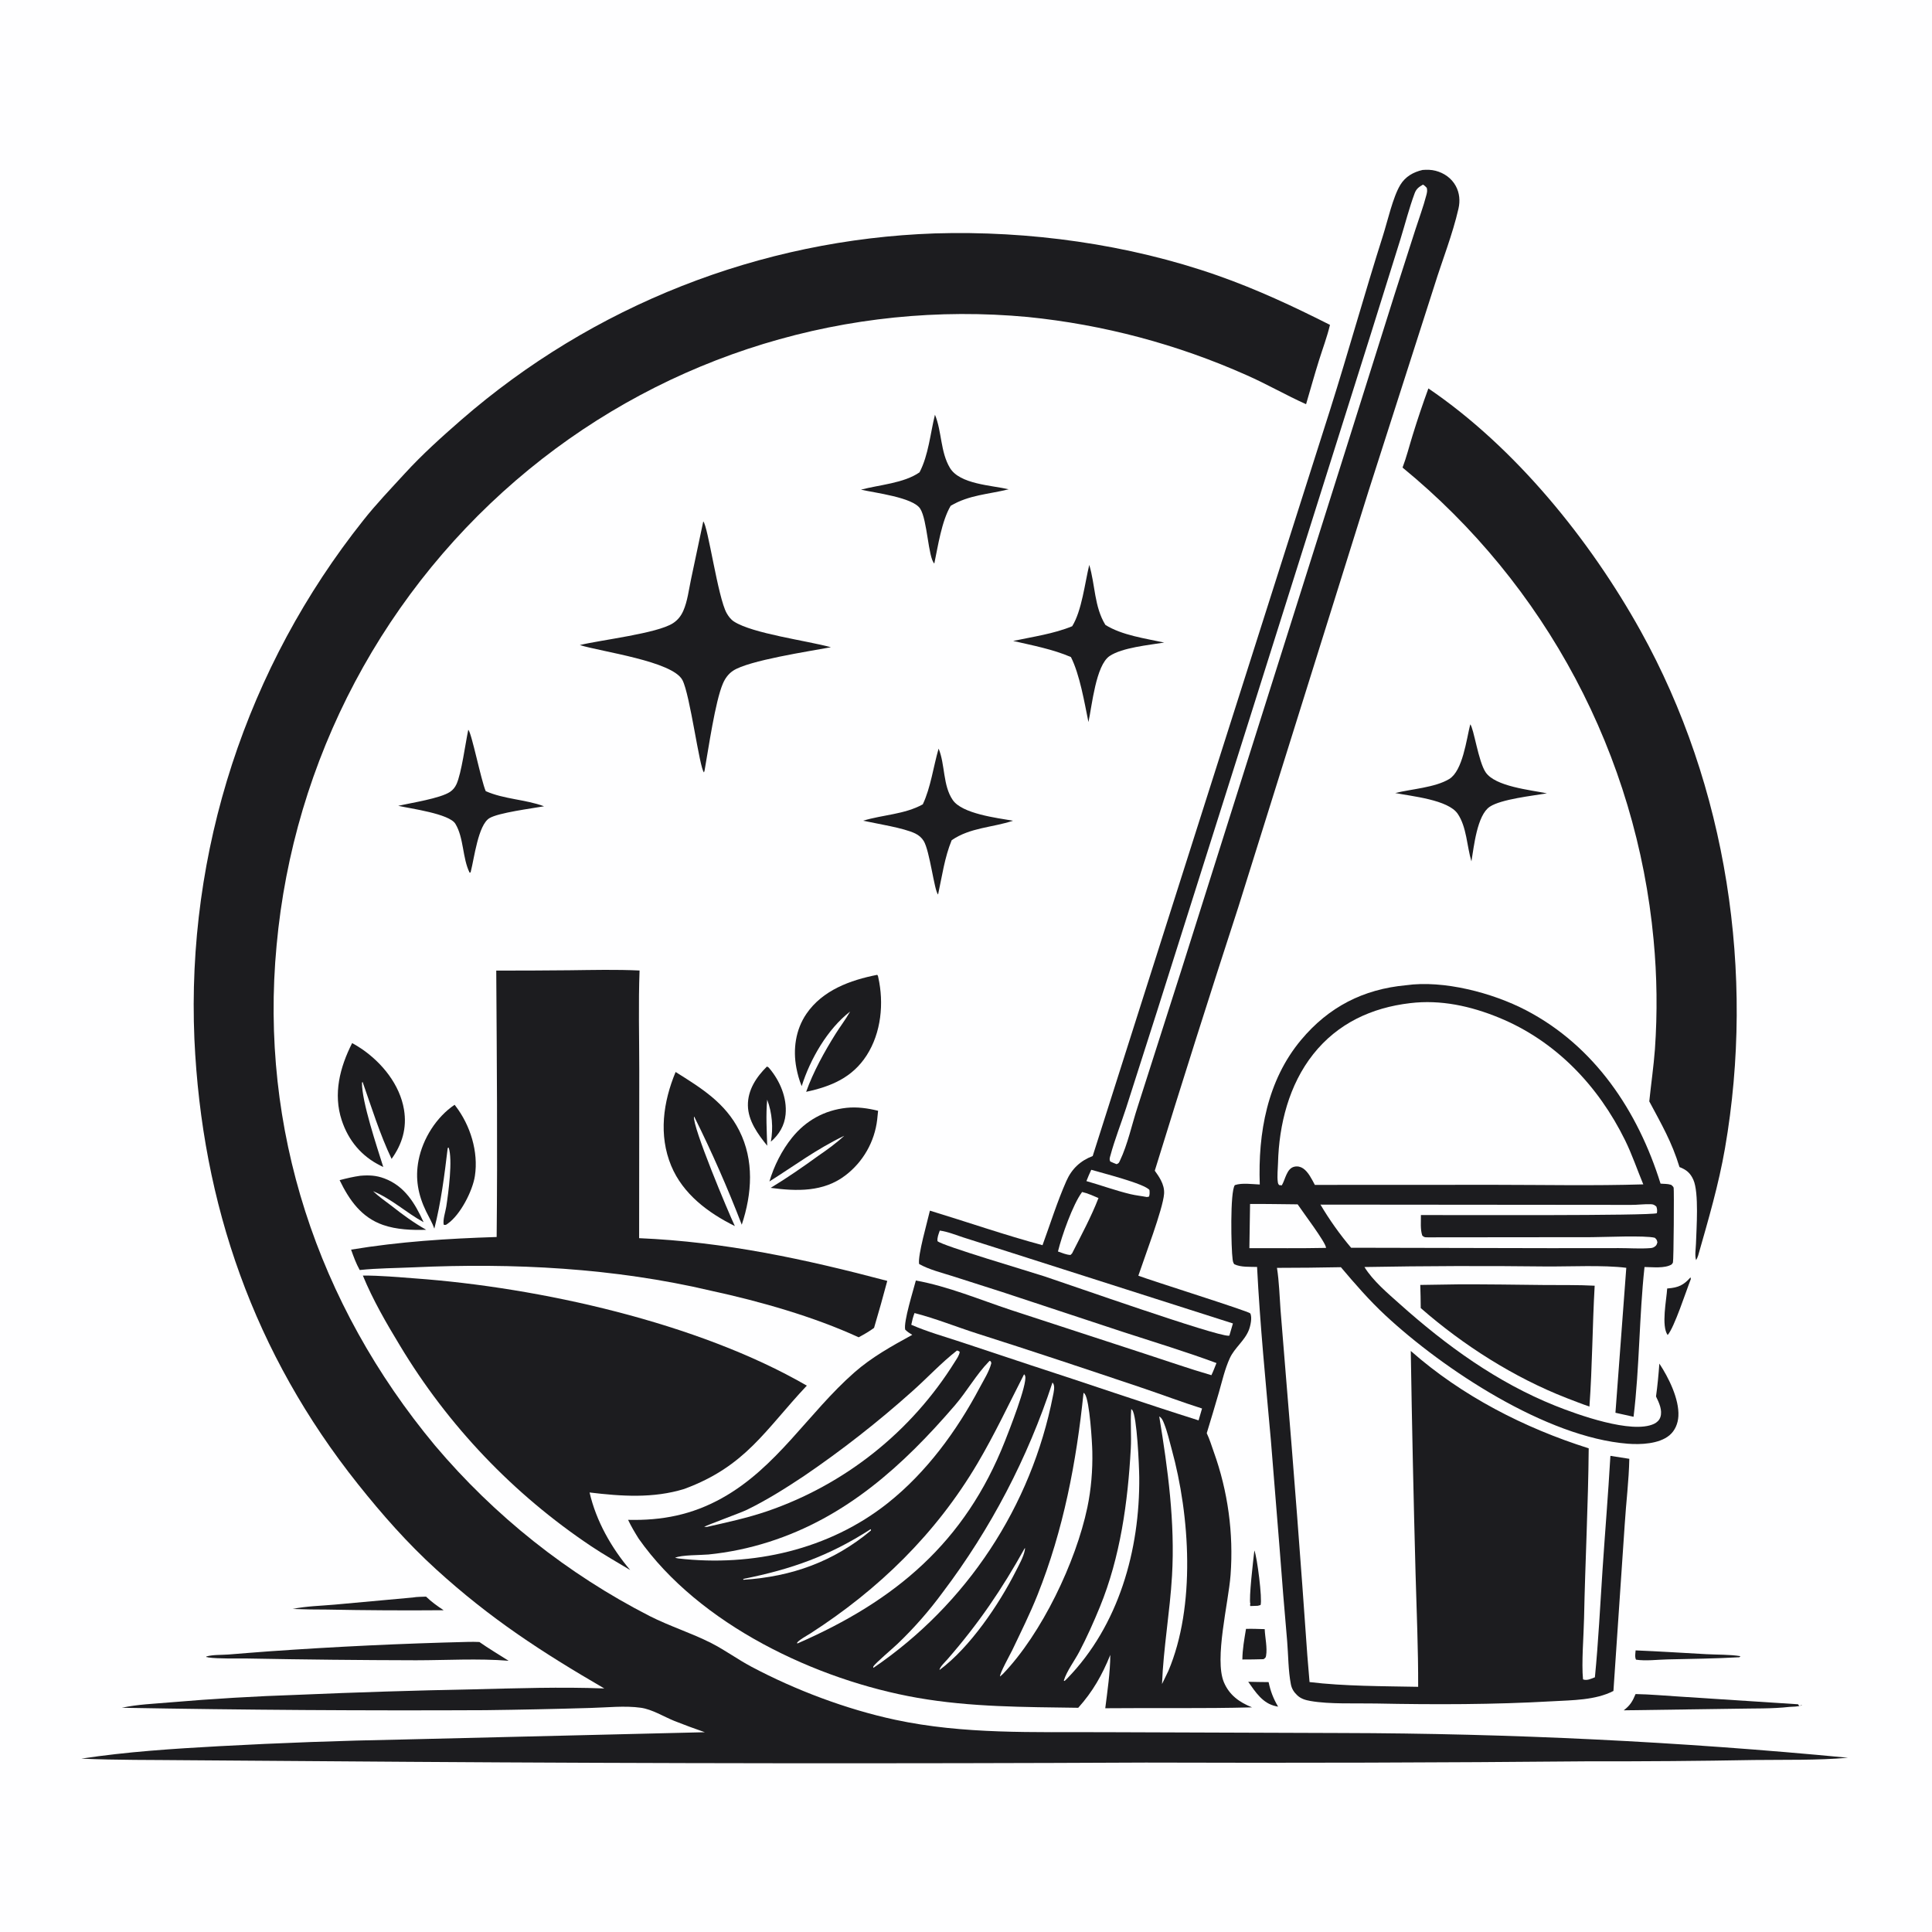 <?xml version="1.0" encoding="utf-8" ?>
<svg xmlns="http://www.w3.org/2000/svg" xmlns:xlink="http://www.w3.org/1999/xlink" width="1024" height="1024">
	<path fill="#FEFEFF" d="M0 0L1024 0L1024 1024L0 1024L0 0Z"/>
	<path fill="#1C1C1F" d="M661.589 891.379C665.184 891.499 668.792 891.497 672.389 891.552C673.44 896.507 674.857 900.186 677.419 904.563C677.276 904.536 677.132 904.512 676.989 904.483L676.276 904.331C669.281 902.89 665.443 896.859 661.589 891.379Z"/>
	<path fill="#1C1C1F" d="M664.842 821.777C666.259 824.918 669.147 847.638 668.121 850.702L666.626 851.101L662.676 851.238L662.533 850.429L662.72 850.25C661.796 847.448 664.334 826.145 664.842 821.777Z"/>
	<path fill="#1C1C1F" d="M866.915 874.742C879.435 875.258 891.917 876.06 904.426 876.748C910.363 877.075 916.626 876.873 922.471 877.799L921.917 878.372C909.195 879.09 896.462 879.235 883.727 879.52C878.358 879.64 872.399 880.449 867.123 879.661C866.4 878.248 866.796 876.299 866.915 874.742Z"/>
	<path fill="#1C1C1F" d="M895.988 677.05C896.178 677.306 896.11 677.678 896.151 677.996C893.646 684.336 887.423 703.612 883.886 707.598C880.409 702.692 883.291 688.946 883.645 682.907C883.791 682.898 883.937 682.893 884.082 682.881C889.538 682.454 892.362 681.158 895.988 677.05Z"/>
	<path fill="#1C1C1F" d="M660.411 863.343C663.694 863.217 667.028 863.403 670.314 863.476C670.48 867.866 671.802 873.351 671.034 877.633C670.839 878.72 670.535 878.795 669.688 879.405C665.961 879.564 662.209 879.527 658.478 879.565C658.525 874.128 659.521 868.694 660.411 863.343Z"/>
	<path fill="#1C1C1F" d="M218.836 846.705C221.032 846.29 223.564 846.378 225.81 846.243C228.684 849.016 231.824 851.269 235.153 853.455Q204.137 853.719 173.125 853.102Q164.095 853.128 155.071 852.779C162.268 851.277 170.16 851.132 177.511 850.472L218.836 846.705Z"/>
	<path fill="#1C1C1F" d="M866.884 897.886C874.746 898.014 882.651 898.784 890.503 899.244L953.024 903.299L953.676 904.324L954.947 903.824L953.872 904.238L954.889 903.644L954.923 903.891C952.874 904.604 950.533 904.559 948.378 904.694C939.136 905.742 929.455 905.454 920.136 905.661L860.604 906.504C864 903.928 865.31 901.713 866.884 897.886Z"/>
	<path fill="#1C1C1F" d="M406.498 565.281C407.41 565.768 407.186 565.534 407.811 566.274C413.388 572.887 417.218 581.881 416.381 590.662C415.822 596.522 412.98 601.331 408.571 605.115C409.913 597.944 409.252 589.693 406.622 582.854C405.895 590.803 406.384 599.264 406.642 607.257C401.728 601.178 396.507 594.042 396.403 585.901C396.297 577.673 400.9 570.829 406.498 565.281Z"/>
	<path fill="#1C1C1F" d="M190.953 623.179C195.498 622.794 199.361 622.952 203.715 624.588C214.534 628.651 219.948 637.792 224.518 647.78C215.203 642.714 207.754 635.52 197.741 631.35C200.803 634.226 204.24 636.669 207.599 639.182C213.483 643.836 219.343 648.119 225.901 651.81C218.409 652.062 210.133 651.734 202.994 649.239C191.499 645.222 185.111 636.04 180.004 625.508C183.652 624.548 187.216 623.701 190.953 623.179Z"/>
	<path fill="#1C1C1F" d="M248.49 870.227C250.343 870.15 252.233 870.263 254.088 870.296C259.076 873.809 264.428 876.956 269.576 880.241C253.472 878.937 236.695 879.964 220.509 879.977Q175.921 879.886 131.34 879.041C125.804 878.991 115.332 879.247 110.294 878.461C110.112 878.432 109.958 878.296 109.775 878.269C109.621 878.247 109.464 878.301 109.309 878.317L109.415 877.936C113.129 876.948 117.226 877.212 121.058 876.93C128.128 876.408 135.183 875.744 142.262 875.268Q195.317 871.514 248.49 870.227Z"/>
	<path fill="#1C1C1F" d="M779.265 383.905C781.166 386.121 783.557 403.552 787.392 409.285C792.499 416.92 811.152 418.665 819.898 420.496C812.428 421.757 795.643 423.572 789.619 427.578C782.856 432.075 781.213 448.771 779.883 456.548C777.459 448.532 777.414 438.408 772.615 431.327C767.554 423.86 748.149 422.03 739.498 420.323C748.061 418.197 760.715 417.41 768.128 412.885C775.306 408.503 777.233 391.935 779.265 383.905Z"/>
	<path fill="#1C1C1F" d="M248.198 386.785C249.948 388.309 254.987 413.698 257.45 419.333C267.272 423.66 278.434 423.66 288.364 427.348C281.976 428.488 264.198 430.741 259.405 433.646C253.424 437.271 251.365 454.88 249.56 461.805L249.418 462.38L248.912 462.555C245.038 454.791 245.902 444.082 241.357 436.627C238.07 431.238 217.503 428.573 211.065 427.094C217.956 425.534 233.387 423.17 238.553 419.698C240.065 418.682 241.172 417.311 241.931 415.661C244.608 409.84 246.65 394.076 248.198 386.785Z"/>
	<path fill="#1C1C1F" d="M495.546 219.808C499.224 228.639 498.403 239.575 503.497 248.02C508.714 256.669 525.567 257.204 534.635 259.326C523.956 262.002 513.646 262.279 503.881 268.084C499.109 276.135 497.149 289.416 495.208 298.676C491.953 295.604 491.542 275.586 487.735 269.624C483.88 263.584 463.603 261.228 456.34 259.525C466.025 256.956 479.109 256.126 487.371 250.342C492.141 241.198 493.077 229.743 495.546 219.808Z"/>
	<path fill="#1C1C1F" d="M497.48 396.786C501.009 405.248 499.647 416.298 505.001 424.06C509.996 431.302 528.336 433.523 536.916 434.999C525.981 438.66 514.299 438.539 504.412 445.324C500.658 454.419 499.286 464.546 497.199 474.125C495.181 472.116 492.821 451.002 489.576 445.724C488.49 443.958 486.97 442.683 485.114 441.774C479.053 438.806 464.721 436.587 457.461 434.993C467.968 431.792 479.305 431.706 489.098 426.324C493.314 417.389 494.704 406.324 497.48 396.786Z"/>
	<path fill="#1C1C1F" d="M577.328 299.41C580.517 309.949 579.912 321.481 585.879 331.214C594.59 336.697 607.1 338.407 617.053 340.568C608.884 341.901 594.772 343.232 588.126 347.704C580.794 352.639 578.797 374.044 576.898 382.71C574.78 372.368 572.307 357.567 567.616 348.252C558.087 344.119 547.108 342.045 537.002 339.713C547.312 337.512 558.522 335.941 568.278 331.916C573.378 323.727 575.007 308.967 577.328 299.41Z"/>
	<path fill="#1C1C1F" d="M240.948 585.56L241.486 586.258C249.277 596.409 253.663 610.439 251.704 623.274C250.481 631.288 243.976 643.917 237.251 648.606C236.349 649.234 236.281 649.376 235.174 649.14C234.635 646.47 236.102 642.333 236.539 639.51C237.663 632.236 240.024 614.672 237.802 608.231L237.293 608.478C235.582 622.798 233.773 637.192 230.208 651.19C229.123 648.07 227.311 645.1 225.867 642.12C221.599 633.31 219.955 624.657 221.851 614.949C224.078 603.543 231.267 592.066 240.948 585.56Z"/>
	<path fill="#1C1C1F" d="M186.644 552.859C188.389 553.815 190.129 554.851 191.77 555.977C202.577 563.394 211.942 574.938 214.127 588.127C215.738 597.85 213.214 606.353 207.554 614.24C201.274 601.028 197.042 587.198 192.182 573.439L191.849 573.834C191.736 583.92 199.827 607.911 203.141 618.532Q202.423 618.2 201.718 617.842C191.632 612.847 184.692 604.555 181.142 593.836C176.489 579.786 180.143 565.688 186.644 552.859Z"/>
	<path fill="#1C1C1F" d="M448.61 587.183C454.278 586.567 459.913 587.387 465.41 588.733Q465.22 591.091 464.926 593.438Q464.798 594.524 464.616 595.602Q464.434 596.679 464.198 597.747Q463.962 598.814 463.672 599.869Q463.383 600.923 463.042 601.961Q462.7 603 462.306 604.019Q461.913 605.039 461.469 606.038Q461.025 607.037 460.531 608.013Q460.038 608.988 459.496 609.938Q458.954 610.887 458.365 611.808Q457.777 612.729 457.142 613.62Q456.508 614.51 455.83 615.368Q455.152 616.225 454.432 617.047Q453.712 617.87 452.951 618.655Q452.19 619.44 451.391 620.186Q450.592 620.932 449.757 621.638Q448.922 622.343 448.052 623.005C436.438 631.876 422.212 631.439 408.476 629.591C417.216 624.308 425.463 618.58 433.737 612.593C438.525 609.312 443.194 605.938 447.456 601.987C432.493 609.204 421.504 617.581 407.797 626.207C410.252 617.954 414.362 609.748 419.765 603.03C427.109 593.899 436.939 588.451 448.61 587.183Z"/>
	<path fill="#1C1C1F" d="M464.927 516.685C465.399 517.163 465.359 517.379 465.508 518.044C468.565 531.718 467.061 547.338 459.391 559.301C451.778 571.176 440.483 575.86 427.273 578.688C431 568.196 436.996 557.346 442.908 547.92C445.311 544.088 448.102 540.47 450.346 536.547L450.567 536.153C438.57 545.41 429.407 561.409 424.916 575.673C423.64 572.646 422.72 569.263 422.104 566.038C420.216 556.158 421.678 545.741 427.415 537.339C435.957 524.831 450.672 519.474 464.927 516.685Z"/>
	<path fill="#1C1C1F" d="M358.086 568.175C371.6 576.658 384.392 584.463 391.851 599.285C399.792 615.067 398.611 632.648 393.15 649.12Q381.95 619.986 368.05 592.039L367.825 591.819C366.986 597.249 385.959 642.363 389.486 649.84C375.351 642.864 361.948 632.84 355.752 617.898C349.003 601.625 351.481 584.054 358.086 568.175Z"/>
	<path fill="#1C1C1F" d="M372.746 276.361C375.271 278.841 380.475 316.725 385.148 324.985C386.116 326.696 387.36 328.354 389.031 329.434C398.901 335.81 427.628 339.557 440.398 343.047C428.871 345.211 396.713 350.04 388.522 355.518C386.031 357.184 384.344 359.545 383.164 362.269C379.066 371.734 375.441 397.271 373.443 408.394L373.124 409.393C370.706 407.108 365.766 368.109 361.689 360.432C356.366 350.409 318.924 345.507 307.32 341.893C318.633 339.141 348.314 335.762 356.705 330.309C359.228 328.669 360.96 326.474 362.167 323.734C364.39 318.691 365.126 312.351 366.275 306.951L372.746 276.361Z"/>
	<path fill="#1C1C1F" d="M772.674 680.74C787.879 680.677 803.049 680.908 818.251 681.077C827.239 681.177 836.229 680.968 845.209 681.449C843.991 702.782 843.973 724.206 842.434 745.511C838.359 744.118 834.349 742.527 830.328 740.986C802.453 730.118 775.488 712.975 753.017 693.299C753.034 689.215 752.871 685.123 752.773 681.04L772.674 680.74Z"/>
	<path fill="#1C1C1F" d="M301.782 514.26C314.138 514.116 326.64 513.798 338.983 514.39C338.333 531.966 338.812 549.665 338.827 567.258L338.752 656.256C384.183 658.206 426.532 667.325 470.27 678.9Q466.953 691.405 463.267 703.807C460.658 705.734 457.956 707.261 455.101 708.792C431.322 697.846 402.64 689.691 377.04 684.155C325.425 671.984 272.048 669.297 219.237 671.71C209.731 672.144 200.114 672.151 190.651 673.138C188.719 669.67 187.401 666.067 186.081 662.336C211.805 658.072 237.22 656.461 263.237 655.635C263.722 608.597 263.324 561.477 263.023 514.437Q282.403 514.454 301.782 514.26Z"/>
	<path fill="#1C1C1F" d="M192.322 676.082C201.52 676.015 210.879 676.919 220.056 677.586C285.989 682.382 369.954 701.046 427.628 734.415C405.542 757.876 395.368 777.101 362.685 789.168C346.23 794.25 329.316 793.068 312.485 791.042C315.959 806.145 324.044 820.413 334.019 832.161C327.134 828.011 320.051 824.01 313.373 819.547Q309.524 816.975 305.747 814.298Q301.97 811.621 298.269 808.841Q294.567 806.061 290.943 803.18Q287.319 800.299 283.776 797.32Q280.233 794.341 276.773 791.265Q273.313 788.189 269.94 785.019Q266.566 781.849 263.28 778.588Q259.995 775.327 256.801 771.976Q253.606 768.625 250.506 765.188Q247.405 761.751 244.4 758.229Q241.394 754.708 238.487 751.105Q235.58 747.503 232.773 743.821Q229.967 740.14 227.262 736.383Q224.558 732.625 221.958 728.795Q219.358 724.965 216.864 721.065Q214.37 717.164 211.985 713.197C204.778 701.308 197.619 688.961 192.322 676.082Z"/>
	<path fill="#1C1C1F" d="M757.075 205.878C803.042 237.095 842.735 286.113 869.569 334.414C915.335 416.795 930.32 516.014 914.275 608.628C910.932 627.923 905.404 646.692 900.045 665.493C899.752 666.375 899.442 667.105 898.967 667.904C898.176 665.386 898.816 661.868 898.898 659.225C899.151 651.09 900.545 632.133 897.527 625.328C895.922 621.709 893.792 619.971 890.167 618.564C886.066 605.15 880.644 595.937 874.154 583.755C875.104 574.519 876.455 565.344 877.148 556.078Q878.16 541.586 877.981 527.06Q877.803 512.534 876.436 498.071Q876.014 493.544 875.48 489.029Q874.946 484.514 874.301 480.014Q873.656 475.513 872.899 471.03Q872.143 466.547 871.276 462.084Q870.409 457.621 869.432 453.181Q868.454 448.74 867.368 444.326Q866.281 439.911 865.085 435.524Q863.89 431.138 862.586 426.782Q861.283 422.427 859.872 418.105Q858.461 413.783 856.943 409.497Q855.426 405.211 853.803 400.964Q852.18 396.717 850.452 392.512Q848.725 388.306 846.894 384.145Q845.063 379.983 843.129 375.868Q841.196 371.753 839.162 367.687Q837.127 363.622 834.993 359.607Q832.858 355.593 830.625 351.633Q828.392 347.672 826.062 343.768Q823.731 339.865 821.305 336.02Q818.879 332.174 816.359 328.391Q813.838 324.607 811.225 320.886Q808.611 317.166 805.907 313.511Q803.202 309.857 800.408 306.27Q797.614 302.684 794.732 299.167Q791.85 295.651 788.882 292.207Q785.914 288.763 782.862 285.393Q779.81 282.024 776.675 278.73Q773.54 275.437 770.325 272.223Q767.11 269.008 763.816 265.874Q760.523 262.74 757.152 259.689Q753.782 256.637 750.338 253.67Q746.893 250.702 743.376 247.821C745.464 242.356 746.916 236.508 748.653 230.914Q752.535 218.285 757.075 205.878Z"/>
	<path fill="#1C1C1F" d="M745.197 522.201C765.065 519.377 791.073 526.202 808.772 535.428C845.233 554.433 868.151 588.942 880.123 627.346C882.143 627.546 883.775 627.355 885.766 627.993C886.265 628.474 886.926 628.866 887.076 629.567C887.329 630.74 887.1 667.555 886.698 669.1C886.591 669.509 886.241 669.812 886.012 670.168C882.323 672.418 875.861 671.56 871.627 671.546C868.766 697.911 869.017 724.608 865.819 750.924L856.219 748.791L861.966 671.967C850.043 670.423 831.8 671.354 819.39 671.255Q771.284 670.686 723.183 671.549C727.73 678.931 735.554 685.475 742.012 691.247C766.572 713.195 793.407 732.665 824.183 745.016C836.085 749.792 864.881 760.179 876.636 754.686C878.198 753.957 879.489 752.758 880.038 751.092C881.244 747.434 879.284 743.395 877.722 740.149C878.528 734.339 879.069 728.579 879.492 722.732C884.377 730.09 890.075 741.535 889.577 750.584C889.364 754.456 887.828 758.278 884.787 760.788C879.285 765.331 869.602 765.741 862.752 765.202C819.588 761.81 765.131 725.875 734.203 697.085C725.728 689.196 718.167 680.474 710.702 671.643Q693.765 671.977 676.824 671.991C677.981 679.318 678.161 686.888 678.71 694.288L681.595 729.788Q687.763 803.544 692.909 877.378L694.086 891.53C712.281 893.753 733.178 893.691 751.651 894.05C751.731 874.033 750.822 853.945 750.276 833.931Q748.679 774.987 747.742 716.03C774.752 739.854 807.871 756.848 842.049 767.647C841.787 797.601 840.185 827.636 839.587 857.602C839.4 866.962 838.169 881.48 839.033 890.108C841.105 890.907 843.36 889.765 845.332 888.999C847.196 870.101 848.105 851.032 849.371 832.078C850.716 811.93 852.389 791.789 853.547 771.63L863.574 773.2C863.341 784.752 861.848 796.496 861.129 808.056L855.15 896.243C845.615 901.183 833.3 901.109 822.76 901.71C791.549 903.492 760.519 903.516 729.268 902.891C718.702 902.68 704.659 903.351 694.529 901.549C691.913 901.083 689.553 900.414 687.581 898.556C685.797 896.875 684.654 895.103 684.185 892.682C682.778 885.42 682.849 877.362 682.23 869.956Q680.031 845.069 678.179 820.155L673.573 763.124C670.853 732.621 667.823 702.104 666.272 671.511C662.467 671.371 657.645 671.761 654.176 670.043C653.545 669.193 653.46 668.479 653.312 667.451C652.545 662.126 651.871 631.544 654.495 628.132C658.326 626.825 663.68 627.659 667.704 627.81C666.732 600.578 671.63 572.694 689.573 551.22C704.202 533.712 722.502 524.299 745.197 522.201Z"/>
	<path fill="#FEFEFF" d="M662.556 638.134C670.956 638.07 679.374 638.257 687.775 638.326C690.049 641.817 702.984 658.839 702.814 661.412C689.289 661.689 675.727 661.52 662.198 661.551L662.556 638.134Z"/>
	<path fill="#FEFEFF" d="M699.874 638.47L821.828 638.578L864.49 638.618C867.938 638.63 871.495 638.151 874.895 638.251C876.328 638.294 876.854 638.608 877.919 639.526C878.353 640.867 878.393 641.623 878.186 643.015C875.278 644.451 767.692 643.957 753.111 644.002C753.174 647.535 752.709 651.493 753.827 654.852C755.044 656.059 755.704 655.758 757.375 655.815L843.683 655.728C850.238 655.709 871.88 654.7 877.089 656.048C878.107 657.009 878.154 657.112 878.455 658.481C878.18 659.265 878.122 659.825 877.478 660.399C876.689 661.103 875.939 661.425 874.898 661.51C869.39 661.96 863.447 661.507 857.9 661.516L821.738 661.548L716.119 661.327C710.153 654.305 704.553 646.406 699.874 638.47Z"/>
	<path fill="#FEFEFF" d="M747.331 531.692C763.643 529.713 779.571 533.253 794.591 539.422C824.534 551.722 847.139 575.506 861.316 604.333C865.051 611.928 867.728 619.939 870.978 627.74C844.714 628.534 818.306 627.994 792.028 627.976L696.894 628.018C695.351 625.127 693.445 621.146 690.672 619.278C689.298 618.353 687.716 618.018 686.084 618.367C681.934 619.255 681.286 625.13 679.375 628.263L677.986 628.124C677.501 627.571 677.382 627.288 677.274 626.541C676.825 623.433 677.296 619.583 677.376 616.411C677.888 596.06 683.196 574.933 696.055 558.726C708.982 542.434 726.932 534.094 747.331 531.692Z"/>
	<path fill="#1C1C1F" d="M495.266 123.718C545.284 122.169 598.028 129.424 645.327 146.02C665.888 153.234 685.501 162.37 704.916 172.191C703.4 178.561 701.041 184.766 699.086 191.019C696.68 198.713 694.518 206.5 692.245 214.235C681.617 209.467 671.482 203.586 660.777 198.868Q653.894 195.797 646.894 193.004Q639.894 190.211 632.788 187.699Q625.683 185.187 618.482 182.961Q611.282 180.735 603.998 178.798Q596.715 176.861 589.359 175.216Q582.004 173.572 574.589 172.222Q567.175 170.872 559.712 169.82Q552.249 168.767 544.75 168.013Q540.339 167.6 535.92 167.294Q531.501 166.989 527.075 166.791Q522.65 166.594 518.221 166.504Q513.792 166.414 509.362 166.432Q504.932 166.45 500.504 166.576Q496.076 166.702 491.652 166.936Q487.228 167.17 482.812 167.511Q478.395 167.853 473.988 168.301Q469.581 168.75 465.186 169.307Q460.791 169.863 456.411 170.526Q452.031 171.189 447.669 171.959Q443.306 172.728 438.964 173.604Q434.621 174.48 430.302 175.461Q425.982 176.442 421.687 177.528Q417.392 178.614 413.125 179.805Q408.858 180.995 404.622 182.289Q400.385 183.583 396.181 184.98Q391.977 186.377 387.809 187.876Q383.64 189.375 379.509 190.975Q375.378 192.575 371.288 194.275Q367.197 195.975 363.149 197.774Q359.101 199.573 355.098 201.471Q351.095 203.368 347.139 205.362Q343.184 207.356 339.278 209.447Q335.372 211.537 331.518 213.721Q327.665 215.906 323.865 218.184Q320.066 220.461 316.323 222.831Q312.58 225.201 308.896 227.661Q305.212 230.121 301.589 232.67Q297.966 235.219 294.407 237.856Q290.847 240.493 287.353 243.215Q283.858 245.938 280.431 248.745Q276.887 251.648 273.415 254.638Q269.944 257.628 266.548 260.703Q263.152 263.779 259.833 266.937Q256.514 270.096 253.274 273.336Q250.035 276.575 246.877 279.895Q243.719 283.214 240.644 286.61Q237.569 290.007 234.579 293.478Q231.59 296.95 228.687 300.495Q225.784 304.04 222.97 307.655Q220.156 311.271 217.433 314.955Q214.71 318.64 212.079 322.39Q209.447 326.141 206.91 329.956Q204.373 333.771 201.931 337.647Q199.489 341.524 197.144 345.46Q194.799 349.396 192.552 353.389Q190.305 357.382 188.158 361.429Q186.011 365.476 183.965 369.576Q181.919 373.675 179.976 377.824Q178.032 381.973 176.192 386.169Q174.352 390.364 172.616 394.604Q170.88 398.845 169.251 403.126Q167.621 407.408 166.097 411.729Q164.574 416.05 163.159 420.408Q161.743 424.765 160.436 429.156Q159.129 433.547 157.931 437.97Q156.733 442.392 155.645 446.842Q154.558 451.293 153.58 455.769Q152.603 460.245 151.738 464.744Q150.872 469.243 150.118 473.762Q149.364 478.282 148.722 482.818Q148.081 487.354 147.552 491.905Q147.023 496.456 146.607 501.019C137.435 598.379 168.265 691.265 230.511 766.096Q233.461 769.59 236.497 773.01Q239.533 776.429 242.653 779.773Q245.772 783.116 248.974 786.382Q252.175 789.647 255.457 792.832Q258.738 796.017 262.097 799.12Q265.456 802.223 268.891 805.241Q272.326 808.26 275.834 811.193Q279.343 814.126 282.923 816.971Q286.503 819.816 290.152 822.571Q293.802 825.327 297.518 827.991Q301.235 830.656 305.016 833.227Q308.797 835.799 312.641 838.276Q316.485 840.753 320.389 843.135Q324.293 845.516 328.255 847.8Q332.216 850.084 336.233 852.269Q340.25 854.454 344.32 856.539C354.973 861.942 366.521 865.56 376.864 870.803C384.196 874.52 390.948 879.509 398.239 883.381C421.593 895.783 448.547 905.945 474.38 911.495C510.827 919.326 547.929 917.923 584.947 918.096L710.878 918.535Q778.145 918.671 845.333 921.95Q912.52 925.23 979.481 931.647C963.005 933.066 946.29 932.648 929.759 932.84Q886.135 933.634 842.504 933.526Q724.908 934.592 607.307 934.2Q412.128 935.123 216.949 933.805L99.476 932.964C80.705 932.748 61.85 932.956 43.101 932.113C67.328 928.436 91.768 926.86 116.211 925.515Q164.694 922.876 213.241 921.981L373.581 918.115Q365.435 915.301 357.42 912.133C351.736 909.825 345.686 905.997 339.643 905.142C331.175 903.943 321.472 905.039 312.929 905.249Q285.085 906.083 257.23 906.425Q160.911 906.9 64.607 905.151C72.848 903.33 81.785 903.039 90.187 902.295Q124.125 899.395 158.168 898.273Q204.376 896.279 250.618 895.385C273.85 894.837 297.057 894.02 320.293 894.918C286.939 875.522 259.967 858.003 231.159 831.78C215.911 817.899 202.546 802.719 189.721 786.616C134.719 717.553 107.036 638.554 103.029 550.596Q102.833 545.986 102.741 541.373Q102.648 536.76 102.659 532.146Q102.669 527.532 102.783 522.92Q102.897 518.307 103.113 513.699Q103.33 509.09 103.649 504.487Q103.968 499.884 104.39 495.29Q104.813 490.695 105.337 486.111Q105.862 481.527 106.488 476.956Q107.115 472.385 107.844 467.829Q108.573 463.273 109.403 458.734Q110.233 454.196 111.165 449.677Q112.096 445.158 113.128 440.661Q114.16 436.164 115.293 431.691Q116.425 427.219 117.657 422.772Q118.889 418.326 120.219 413.908Q121.55 409.49 122.979 405.103Q124.409 400.716 125.935 396.362Q127.462 392.008 129.086 387.69Q130.709 383.371 132.429 379.089Q134.149 374.808 135.964 370.566Q137.778 366.324 139.688 362.123Q141.597 357.923 143.599 353.766Q145.601 349.61 147.696 345.499Q149.791 341.388 151.977 337.325Q154.163 333.261 156.439 329.248Q158.715 325.235 161.081 321.273Q163.446 317.312 165.899 313.404Q168.352 309.496 170.892 305.644Q173.432 301.792 176.057 297.998Q178.682 294.204 181.391 290.469Q184.101 286.735 186.893 283.061Q189.685 279.388 192.558 275.778C199.329 267.187 207.101 259.102 214.487 251.027C223.821 240.822 234.071 231.625 244.479 222.544Q247.72 219.726 251.019 216.978Q254.319 214.229 257.677 211.552Q261.034 208.874 264.448 206.269Q267.861 203.663 271.33 201.131Q274.798 198.598 278.32 196.14Q281.841 193.682 285.414 191.3Q288.987 188.917 292.61 186.611Q296.232 184.305 299.903 182.077Q303.574 179.849 307.292 177.699Q311.01 175.549 314.772 173.479Q318.534 171.409 322.34 169.419Q326.146 167.429 329.993 165.521Q333.84 163.612 337.727 161.786Q341.614 159.96 345.539 158.217Q349.463 156.474 353.424 154.815Q357.385 153.156 361.381 151.582Q365.376 150.007 369.404 148.518Q373.432 147.029 377.491 145.626Q381.55 144.223 385.637 142.907Q389.725 141.59 393.84 140.361Q397.955 139.132 402.095 137.991Q406.234 136.849 410.398 135.796Q414.561 134.743 418.746 133.779Q422.931 132.815 427.135 131.94Q431.339 131.065 435.561 130.279Q439.783 129.494 444.021 128.799Q448.259 128.103 452.51 127.498Q456.762 126.893 461.026 126.379Q465.289 125.864 469.562 125.44Q473.836 125.017 478.117 124.684Q482.399 124.351 486.687 124.11Q490.974 123.868 495.266 123.718Z"/>
	<path fill="#1C1C1F" d="M753.962 90.089C756.292 89.897 758.62 89.923 760.896 90.519C765.398 91.698 769.304 94.407 771.566 98.526C773.61 102.248 773.958 106.475 773.026 110.564C769.897 124.285 764.464 137.851 760.28 151.307L725.288 260.471L656.312 480.857Q633.635 550.505 612.058 620.501C613.233 622.132 614.38 623.758 615.296 625.555C616.462 627.839 617.172 630.201 616.982 632.784C616.386 640.843 606.464 666.732 603.348 676.148C609.369 678.491 662.082 695.065 662.654 696.115C663.794 698.206 662.764 702.755 661.941 704.879C659.696 710.672 654.357 714.31 651.81 719.89C649.201 725.606 647.752 732.022 646.033 738.046Q642.901 748.859 639.595 759.62C641.101 762.755 642.138 766.187 643.297 769.464Q644.704 773.373 645.904 777.35Q647.104 781.327 648.093 785.361Q649.083 789.396 649.86 793.476Q650.637 797.557 651.199 801.673Q651.762 805.789 652.107 809.929Q652.453 814.069 652.581 818.221Q652.709 822.373 652.62 826.526Q652.53 830.679 652.223 834.822C651.134 849.433 643.517 879.319 648.689 891.621C651.563 898.457 656.957 902.283 663.613 904.936C637.72 905.639 611.723 905.151 585.814 905.403C586.97 896.196 588.437 886.407 588.483 877.135C584.171 887.792 579.193 896.58 571.484 905.165C542.836 904.74 514.702 904.843 486.354 899.897C432.68 890.533 370.556 861.055 338.518 815.528C336.474 812.26 334.537 809.046 332.904 805.551C350.883 805.98 366.7 802.89 382.536 794.102C411.81 777.856 428.274 749.016 452.799 727.45C462.079 719.29 472.744 713.396 483.518 707.495C482.113 706.662 480.945 705.897 479.78 704.746C478.772 700.689 484.205 683.478 485.42 678.699C502.545 681.787 519.312 688.877 535.819 694.334L606.962 717.579C618.648 721.355 630.273 725.469 642.069 728.878C643.083 726.795 643.885 724.592 644.752 722.443C628.603 716.433 611.943 711.422 595.559 706.068L530.987 684.734L504.979 676.42C499.108 674.549 492.547 672.965 487.16 669.959C486.263 665.722 491.694 646.94 492.874 641.665C512.711 647.702 532.552 654.601 552.554 659.983C556.658 648.75 560.349 636.905 565.18 625.987C568.048 619.506 572.571 615.234 579.153 612.722L704.984 217.197C714.673 186.53 723.259 155.516 733.005 124.871C735.434 117.235 738.283 104.412 742.196 97.996C744.882 93.591 749.062 91.223 753.962 90.089Z"/>
	<path fill="#FEFEFF" d="M461.432 810.518L461.633 810.655L461.576 811.234C441.814 827.689 419.67 835.665 394.136 837.308L393.96 837.254L393.97 836.859C419.445 831.733 439.424 824.713 461.432 810.518Z"/>
	<path fill="#FEFEFF" d="M543.225 820.401C543.267 820.918 543.299 820.948 543.192 821.517C542.483 825.267 540.095 829.414 538.366 832.828C529.416 850.508 514.082 873.17 498.011 885.095C497.786 883.848 501.335 880.418 502.172 879.457C518.692 860.479 531.031 842.377 543.225 820.401Z"/>
	<path fill="#FEFEFF" d="M578.393 620.015C583.631 621.583 606.782 627.386 609.235 630.737C609.354 632.06 609.408 632.908 609.025 634.208L607.894 634.456C604.989 633.898 602.059 633.617 599.172 632.928C591.282 631.044 583.626 628.214 575.819 626.008C576.565 623.968 577.505 621.996 578.393 620.015Z"/>
	<path fill="#FEFEFF" d="M573.536 631.782C576.539 632.452 579.385 633.814 582.222 634.986C578.386 644.919 573.026 654.823 568.215 664.339L567.387 665.157C565.14 665.071 562.859 664.044 560.743 663.315C562.742 655.066 568.606 638.415 573.536 631.782Z"/>
	<path fill="#FEFEFF" d="M614.421 750.742C615.865 751.54 616.499 753.272 617.078 754.738C618.766 759.011 619.778 763.611 620.997 768.036C630.764 803.488 633.775 851.383 619.251 885.644L615.894 892.565C616.638 873.364 620.08 854.38 621.195 835.163C622.837 806.837 618.999 778.61 614.421 750.742Z"/>
	<path fill="#FEFEFF" d="M599.581 746.857C599.767 747.023 599.988 747.156 600.138 747.355C602.627 750.663 603.761 776.887 603.821 782.906C604.204 821.492 592.952 861.58 565.591 889.684L564.258 890.955L563.826 890.759C565.464 885.529 569.519 880.304 572.093 875.384C576.087 867.75 579.654 859.764 582.923 851.794C593.798 825.279 597.796 796.108 599.347 767.676C599.714 760.936 599.075 754.162 599.537 747.434L599.581 746.857Z"/>
	<path fill="#FEFEFF" d="M557.816 732.801C557.892 732.867 557.981 732.92 558.043 732.999C559.341 734.666 558.462 737.924 558.073 739.904Q557.539 742.619 556.939 745.32Q556.339 748.021 555.673 750.706Q555.008 753.392 554.277 756.06Q553.547 758.729 552.751 761.379Q551.956 764.029 551.096 766.659Q550.237 769.288 549.313 771.897Q548.39 774.505 547.404 777.09Q546.417 779.675 545.368 782.235Q544.319 784.795 543.208 787.329Q542.097 789.863 540.925 792.369Q539.753 794.875 538.52 797.352Q537.287 799.829 535.994 802.275Q534.701 804.721 533.349 807.135Q531.998 809.549 530.587 811.93Q529.177 814.31 527.71 816.656Q526.242 819.001 524.718 821.31Q523.193 823.619 521.613 825.89Q520.033 828.162 518.398 830.394Q516.764 832.626 515.075 834.818Q513.386 837.009 511.645 839.159Q509.904 841.309 508.111 843.416Q506.317 845.523 504.473 847.586Q502.63 849.649 500.736 851.666Q498.842 853.683 496.9 855.654Q494.958 857.625 492.969 859.548Q490.98 861.471 488.944 863.344Q486.908 865.218 484.828 867.042Q482.747 868.866 480.623 870.639Q478.499 872.411 476.332 874.132Q474.165 875.852 471.957 877.52Q469.749 879.187 467.501 880.8Q465.253 882.413 462.967 883.971L462.838 883.856C462.868 883.64 462.823 883.4 462.927 883.209C463.754 881.681 473.697 873.24 475.828 871.168Q482.386 864.88 488.373 858.045Q494.36 851.21 499.73 843.881Q504.475 837.601 508.957 831.13Q513.438 824.659 517.649 818.009Q521.859 811.358 525.792 804.54Q529.724 797.721 533.372 790.746Q537.019 783.771 540.375 776.651Q543.732 769.531 546.791 762.279Q549.851 755.026 552.608 747.654Q555.365 740.281 557.816 732.801Z"/>
	<path fill="#FEFEFF" d="M484.714 695.946C495.871 698.798 507.075 703.348 518.087 706.849C547.072 716.065 576.015 725.752 604.851 735.436C615.634 739.057 626.264 743.097 637.11 746.534Q636.224 749.692 635.271 752.83C605.509 743.434 575.984 733.202 546.29 723.575L509.41 711.326C500.623 708.43 491.484 705.854 482.999 702.156C483.426 699.995 483.926 698.005 484.714 695.946Z"/>
	<path fill="#FEFEFF" d="M498.101 652.229C502.277 652.769 506.788 654.651 510.821 655.941L533.623 663.189L653.473 701.457L651.59 707.901C651.45 707.921 651.311 707.955 651.17 707.96C644.426 708.235 566.454 680.753 553.6 676.51C546.047 674.016 499.441 660.293 496.897 657.838C496.651 655.909 497.503 654.037 498.101 652.229Z"/>
	<path fill="#FEFEFF" d="M574.299 738.201C574.536 738.424 574.823 738.603 575.009 738.869C577.564 742.513 578.847 764.439 578.955 769.411C579.168 779.147 578.321 789.472 576.315 799.005C570.212 828.014 552.1 865.873 531.613 887.183L530.095 888.554C529.481 887.545 535.646 876.451 536.53 874.595C541.14 864.915 545.91 855.349 549.891 845.381C563.673 810.865 570.504 774.998 574.299 738.201Z"/>
	<path fill="#FEFEFF" d="M507.198 715.821C507.888 715.934 508.11 716.101 508.677 716.482C508.423 718.423 507.109 720.177 506.077 721.806Q505.006 723.525 503.899 725.222Q502.791 726.918 501.648 728.59Q500.505 730.262 499.326 731.909Q498.147 733.557 496.934 735.179Q495.72 736.801 494.472 738.396Q493.224 739.992 491.942 741.56Q490.661 743.129 489.346 744.67Q488.031 746.211 486.683 747.723Q485.336 749.236 483.957 750.719Q482.577 752.202 481.166 753.656Q479.755 755.11 478.314 756.533Q476.872 757.956 475.401 759.348Q473.929 760.74 472.428 762.1Q470.927 763.461 469.398 764.789Q467.868 766.117 466.311 767.412Q464.753 768.707 463.168 769.968Q461.583 771.23 459.972 772.457Q458.36 773.685 456.723 774.877Q455.086 776.07 453.423 777.228Q451.761 778.385 450.074 779.507Q448.388 780.629 446.677 781.714Q444.967 782.8 443.234 783.849Q441.501 784.897 439.746 785.909Q437.991 786.921 436.215 787.894Q434.439 788.868 432.642 789.804Q430.846 790.74 429.03 791.637Q427.213 792.534 425.379 793.392Q423.544 794.251 421.691 795.069Q419.838 795.888 417.968 796.667Q416.099 797.447 414.213 798.186Q412.327 798.925 410.425 799.623Q408.524 800.322 406.608 800.98C396.211 804.537 385.376 806.865 374.671 809.292L373.19 809.299C374.207 808.483 392.467 801.888 395.894 800.216C406.387 795.096 416.472 788.752 426.176 782.282Q441.217 772.038 455.551 760.824Q469.884 749.61 483.446 737.475C491.484 730.35 498.705 722.448 507.198 715.821Z"/>
	<path fill="#FEFEFF" d="M542.784 728.393C543.114 728.772 543.221 728.818 543.369 729.343C544.576 733.642 534.758 758.464 532.649 763.814C511.468 817.563 474.565 848.439 422.706 871.054L422.428 870.886C422.643 869.658 428.224 866.589 429.488 865.776C465.741 842.451 496.075 812.898 518.105 775.604C527.176 760.249 534.675 744.237 542.784 728.393Z"/>
	<path fill="#FEFEFF" d="M524.516 721.27L525.116 721.53L525.435 722.469C524.356 726.826 521.339 731.552 519.223 735.547C507.069 758.495 490.971 780.447 470.55 796.662C439.362 821.427 398.785 830.511 359.597 826.024L357.8 825.665C360.973 824.102 371.429 824.284 375.476 823.911Q383.625 823.085 391.644 821.418Q399.663 819.752 407.466 817.264C448.434 804.237 478.679 776.768 506.185 744.769C512.49 737.434 517.409 728.567 524.126 721.66C524.254 721.528 524.386 721.4 524.516 721.27Z"/>
	<path fill="#FEFEFF" d="M754.22 97.841C755.083 98.375 755.542 98.835 756.224 99.568C756.586 101.004 756.374 101.986 756.005 103.408C754.418 109.536 752.13 115.635 750.191 121.669L739.151 156.069L712.98 239.219L626.13 514.219L602.908 586.842C599.905 596.033 597.702 606.583 593.555 615.258C593.009 616.399 592.934 616.603 591.801 617.027C590.659 616.602 589.571 616.123 588.465 615.614C587.857 614.406 588.212 613.676 588.559 612.389C590.826 603.981 594.161 595.586 596.858 587.28L613.495 535.246L662.497 380.271L726.528 177.137L742.296 126.663C744.757 118.672 746.87 110.347 749.763 102.513C750.67 100.056 752.01 99.128 754.22 97.841Z"/>
</svg>
